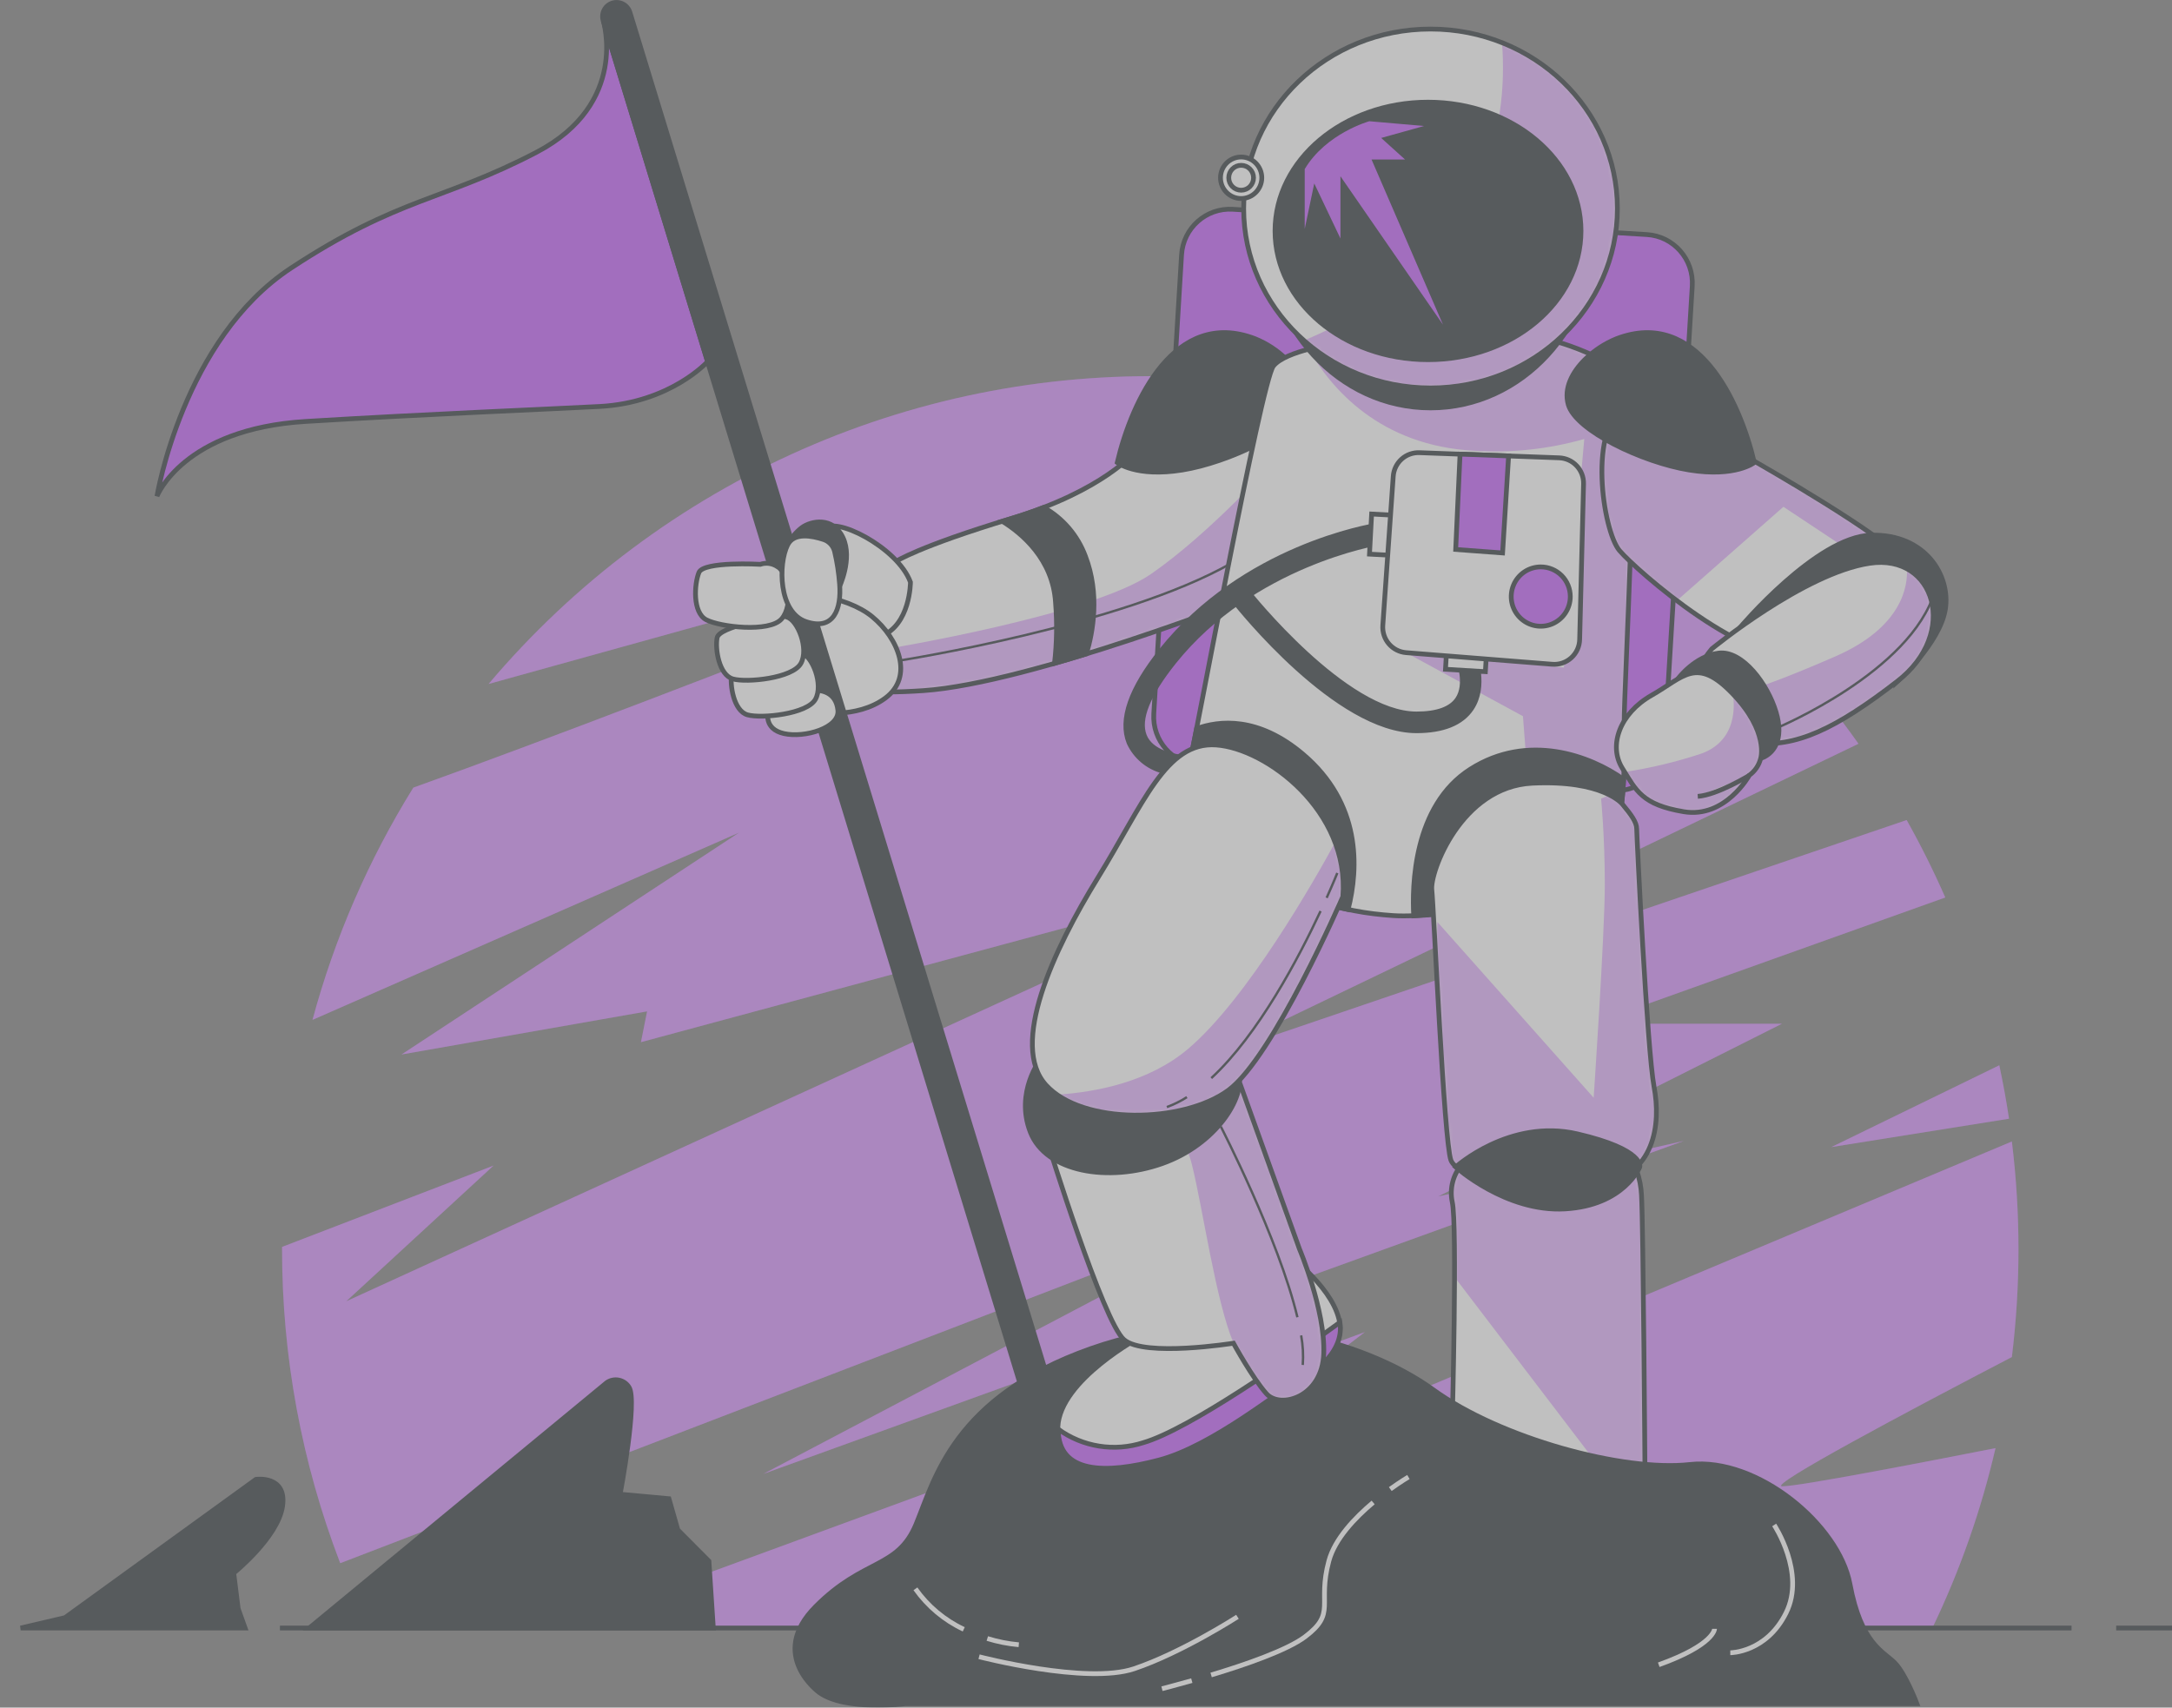 <svg width="456.302" height="358.757" viewBox="0 0 456.302 358.757" fill="none" xmlns="http://www.w3.org/2000/svg" xmlns:xlink="http://www.w3.org/1999/xlink">
	<rect x="0" y="0" width="456.302" height="358.757" fill="#808080" stroke="none"/>
	<desc>
			Created with Pixso.
	</desc>
	<defs/>
	<g opacity="0.5">
		<path id="Vector" d="M422.064 235.032C421.501 231.25 420.809 227.503 420.023 223.804L384.73 240.994L422.064 235.032Z" fill="#C35CFC" fill-opacity="1" fill-rule="nonzero"/>
		<path id="Vector" d="M247.601 103.466C247.601 103.466 143.245 145.22 86.834 165.473C77.433 180.609 70.294 197.051 65.647 214.272L155.252 174.933L84.349 221.542L135.94 212.481L134.651 218.95L273.831 181.413L72.752 273.381L103.684 244.881L59.256 261.964L59.256 262.318C59.228 284.919 63.371 307.329 71.474 328.413L268.66 252.657L160.364 309.657L353.74 239.697L302.148 251.361L374.353 215.085L334.451 215.085L408.673 188.553C406.226 182.976 403.522 177.553 400.559 172.282L251.94 222.861L390.44 156.259C374.36 133.481 353.311 114.697 328.901 101.341C304.492 87.986 277.367 80.414 249.599 79.202C221.832 77.99 194.156 83.171 168.686 94.35C143.216 105.528 120.625 122.408 102.64 143.7L247.601 103.466Z" fill="#C35CFC" fill-opacity="1" fill-rule="nonzero"/>
		<path id="Vector" d="M374.423 312.26C371.14 312.26 400.7 296.543 422.661 285.104C424.514 270.065 424.514 254.854 422.661 239.815L237.764 317.421L286.729 279.861L117.297 342.033L405.953 342.033C411.755 329.966 416.207 317.29 419.226 304.237C403.713 307.289 377.988 312.26 374.423 312.26Z" fill="#C35CFC" fill-opacity="1" fill-rule="nonzero"/>
		<g opacity="0.3">
			<path id="Vector" d="M422.064 235.032C421.501 231.25 420.809 227.503 420.023 223.804L384.73 240.994L422.064 235.032Z" fill="#FFFFFF" fill-opacity="1" fill-rule="nonzero"/>
			<path id="Vector" d="M247.601 103.466C247.601 103.466 143.245 145.22 86.834 165.473C77.433 180.609 70.294 197.051 65.647 214.272L155.252 174.933L84.349 221.542L135.94 212.481L134.651 218.95L273.831 181.413L72.752 273.381L103.684 244.881L59.256 261.964L59.256 262.318C59.228 284.919 63.371 307.329 71.474 328.413L268.66 252.657L160.364 309.657L353.74 239.697L302.148 251.361L374.353 215.085L334.451 215.085L408.673 188.553C406.226 182.976 403.522 177.553 400.559 172.282L251.94 222.861L390.44 156.259C374.36 133.481 353.311 114.697 328.901 101.341C304.492 87.986 277.367 80.414 249.599 79.202C221.832 77.99 194.156 83.171 168.686 94.35C143.216 105.528 120.625 122.408 102.64 143.7L247.601 103.466Z" fill="#FFFFFF" fill-opacity="1" fill-rule="nonzero"/>
			<path id="Vector" d="M374.423 312.261C371.14 312.261 400.7 296.544 422.661 285.104C424.514 270.065 424.514 254.854 422.661 239.815L237.764 317.421L286.729 279.861L117.297 342.033L405.953 342.033C411.755 329.967 416.207 317.291 419.226 304.238C403.713 307.289 377.988 312.261 374.423 312.261Z" fill="#FFFFFF" fill-opacity="1" fill-rule="nonzero"/>
		</g>
		<path id="Vector" d="" fill="#FFFFFF" fill-opacity="1" fill-rule="nonzero"/>
		<path id="Vector" d="M444.576 342.033L456.302 342.033" stroke="#2E353A" stroke-opacity="1" stroke-width="1"/>
		<path id="Vector" d="" fill="#FFFFFF" fill-opacity="1" fill-rule="nonzero"/>
		<path id="Vector" d="M58.811 342.033L435.196 342.033" stroke="#2E353A" stroke-opacity="1" stroke-width="1"/>
		<path id="Vector" d="M64.966 342.032L127.451 290.488C127.817 290.228 128.231 290.046 128.669 289.953C129.107 289.86 129.559 289.857 129.998 289.946C130.437 290.034 130.853 290.211 131.222 290.466C131.59 290.722 131.903 291.049 132.141 291.43C134.006 294.234 130.277 313.921 130.277 313.921L140.537 314.864L142.401 321.415L148.932 327.977L149.858 342.032L64.966 342.032Z" fill="#2E353A" fill-opacity="1" fill-rule="nonzero"/>
		<path id="Vector" d="M127.451 290.488C127.817 290.228 128.231 290.046 128.669 289.953C129.107 289.86 129.559 289.857 129.998 289.946C130.437 290.034 130.853 290.211 131.222 290.466C131.59 290.722 131.903 291.049 132.141 291.43C134.006 294.234 130.277 313.921 130.277 313.921L140.537 314.864L142.401 321.415L148.932 327.977L149.858 342.032L64.966 342.032L127.451 290.488Z" stroke="#2E353A" stroke-opacity="1" stroke-width="1"/>
		<path id="Vector" d="M13.656 339.853L53.769 310.799C53.769 310.799 60.3 309.868 59.362 316.419C58.424 322.97 49.102 330.487 49.102 330.487L50.04 337.98L51.494 342.033L4.334 342.033L13.656 339.853Z" fill="#2E353A" fill-opacity="1" fill-rule="nonzero"/>
		<path id="Vector" d="M53.769 310.799C53.769 310.799 60.3 309.868 59.362 316.419C58.424 322.97 49.102 330.487 49.102 330.487L50.04 337.98L51.494 342.033L4.334 342.033L13.656 339.853L53.769 310.799Z" stroke="#2E353A" stroke-opacity="1" stroke-width="1"/>
		<path id="Vector" d="M345.985 49.281L258.991 43.966C253.386 43.623 248.567 47.911 248.226 53.541L242.391 149.961C242.05 155.592 246.317 160.435 251.921 160.777L338.915 166.093C344.519 166.436 349.339 162.148 349.679 156.517L355.515 60.097C355.856 54.466 351.589 49.624 345.985 49.281Z" fill="#C35CFC" fill-opacity="1" fill-rule="nonzero"/>
		<path id="Vector" d="M345.985 49.281C351.589 49.624 355.856 54.466 355.515 60.097L349.679 156.517C349.339 162.148 344.519 166.436 338.915 166.093L251.921 160.777C246.317 160.435 242.05 155.592 242.391 149.961L248.226 53.541C248.567 47.911 253.386 43.623 258.991 43.966L345.985 49.281Z" stroke="#2E353A" stroke-opacity="1" stroke-width="1"/>
		<path id="Vector" d="M238.561 94.82C238.561 94.82 231.912 103.067 212.378 108.958C192.843 114.849 188.141 117.994 188.141 117.994C188.141 117.994 176.803 121.917 172.898 131.732C168.994 141.546 171.339 146.659 194.004 145.092C216.669 143.525 263.571 125.063 263.571 125.063C263.571 125.063 272.177 109.347 270.219 95.998C268.261 82.649 242.465 89.318 238.561 94.82Z" fill="#FFFFFF" fill-opacity="1" fill-rule="nonzero"/>
		<mask id="mask296_2835" mask-type="alpha" maskUnits="userSpaceOnUse" x="171.361" y="88.197" width="99.148" height="57.174">
			<path id="Vector" d="M238.561 94.82C238.561 94.82 231.912 103.067 212.378 108.958C192.843 114.849 188.141 117.994 188.141 117.994C188.141 117.994 176.803 121.917 172.898 131.732C168.994 141.546 171.339 146.659 194.004 145.092C216.669 143.525 263.571 125.063 263.571 125.063C263.571 125.063 272.177 109.347 270.219 95.998C268.261 82.649 242.465 89.318 238.561 94.82Z" fill="#000000" fill-opacity="1" fill-rule="nonzero"/>
		</mask>
		<g mask="url(#mask296_2835)">
			<g opacity="0.49">
				<path id="Vector" d="M186.277 136.328C186.277 136.328 186.734 140.816 187.145 145.364C189.197 145.364 191.46 145.27 194.004 145.093C216.669 143.514 263.571 125.064 263.571 125.064C266.906 118.667 269.153 111.753 270.219 104.611L267.581 97.047C267.581 97.047 254.284 111.975 241.785 120.611C229.286 129.247 186.277 136.328 186.277 136.328Z" fill="#C35CFC" fill-opacity="1" fill-rule="nonzero"/>
			</g>
		</g>
		<path id="Vector" d="M212.378 108.958C192.843 114.849 188.141 117.994 188.141 117.994C188.141 117.994 176.803 121.917 172.898 131.732C168.994 141.546 171.339 146.659 194.004 145.092C216.669 143.525 263.571 125.063 263.571 125.063C263.571 125.063 272.177 109.347 270.219 95.998C268.261 82.649 242.465 89.318 238.561 94.82C238.561 94.82 231.912 103.067 212.378 108.958Z" stroke="#2E353A" stroke-opacity="1" stroke-width="1"/>
		<path id="Vector" d="M188.951 138.778C188.951 138.778 235.629 131.497 258.74 118.289" stroke="#2E353A" stroke-opacity="1" stroke-width="0.5"/>
		<path id="Vector" d="M228.231 137.376C229.614 132.828 231.092 124.828 228.008 116.816C226.388 112.479 223.288 108.858 219.261 106.602C217.162 107.415 214.875 108.204 212.378 108.958L210.56 109.512C214.664 112.045 221.219 117.5 221.758 126.631C222.094 130.874 222.019 135.139 221.535 139.367C223.775 138.719 226.015 138.059 228.231 137.376Z" fill="#2E353A" fill-opacity="1" fill-rule="nonzero"/>
		<path id="Vector" d="M228.008 116.816C226.388 112.479 223.288 108.858 219.261 106.602C217.162 107.415 214.875 108.204 212.378 108.958L210.56 109.512C214.664 112.045 221.219 117.5 221.758 126.631C222.094 130.874 222.019 135.139 221.535 139.367C223.775 138.719 226.015 138.059 228.231 137.376C229.614 132.828 231.092 124.828 228.008 116.816Z" stroke="#2E353A" stroke-opacity="1" stroke-width="1"/>
		<path id="Vector" d="M270.313 75.545C268.397 73.65 266.125 72.156 263.63 71.15C246.85 64.741 237.834 84.004 234.715 97.177C234.715 97.177 238.619 100.322 248.386 98.744C258.154 97.165 272.224 90.496 273.796 84.994C274.71 81.565 272.904 78.184 270.313 75.545Z" fill="#2E353A" fill-opacity="1" fill-rule="nonzero"/>
		<path id="Vector" d="M263.63 71.15C246.85 64.741 237.834 84.004 234.715 97.177C234.715 97.177 238.619 100.322 248.386 98.744C258.154 97.165 272.224 90.496 273.796 84.994C274.71 81.565 272.904 78.184 270.313 75.545C268.397 73.65 266.125 72.156 263.63 71.15Z" stroke="#2E353A" stroke-opacity="1" stroke-width="1"/>
		<path id="Vector" d="M191.272 122.307C191.272 122.307 191.272 131.344 185.011 133.7C178.749 136.056 172.898 131.732 172.898 131.732C172.898 131.732 171.726 114.46 173.285 111.314C174.845 108.168 188.528 114.849 191.272 122.307Z" fill="#FFFFFF" fill-opacity="1" fill-rule="nonzero"/>
		<path id="Vector" d="M185.011 133.7C178.749 136.056 172.898 131.732 172.898 131.732C172.898 131.732 171.726 114.46 173.285 111.314C174.845 108.168 188.528 114.849 191.272 122.307C191.272 122.307 191.272 131.344 185.011 133.7Z" stroke="#2E353A" stroke-opacity="1" stroke-width="1"/>
		<path id="Vector" d="M280.655 72.187C280.655 72.187 270.102 73.648 267.522 76.9C264.943 80.151 250.743 157.534 250.016 159.737C249.289 161.94 252.197 168.903 261.32 178.799C270.442 188.696 281.745 191.63 292.685 192.36C303.625 193.091 329.526 187.647 335.729 181.757C341.932 175.866 341.205 160.491 341.205 152.067C341.205 143.643 344.488 85.724 342.295 80.599C340.103 75.474 325.88 71.068 323.699 71.068C321.518 71.068 283.211 71.822 280.655 72.187Z" fill="#FFFFFF" fill-opacity="1" fill-rule="nonzero"/>
		<mask id="mask296_2846" mask-type="alpha" maskUnits="userSpaceOnUse" x="249.91" y="71.068" width="93.14" height="121.358">
			<path id="Vector" d="M280.655 72.187C280.655 72.187 270.102 73.648 267.522 76.9C264.943 80.151 250.743 157.534 250.016 159.737C249.289 161.94 252.197 168.903 261.32 178.799C270.442 188.696 281.745 191.63 292.685 192.36C303.625 193.091 329.526 187.647 335.729 181.757C341.932 175.866 341.205 160.491 341.205 152.067C341.205 143.643 344.488 85.724 342.295 80.599C340.103 75.474 325.88 71.068 323.699 71.068C321.518 71.068 283.211 71.822 280.655 72.187Z" fill="#000000" fill-opacity="1" fill-rule="nonzero"/>
		</mask>
		<g mask="url(#mask296_2846)">
			<g opacity="0.49">
				<path id="Vector" d="M341.205 152.09C341.205 143.655 344.488 85.748 342.295 80.611C340.103 75.474 325.88 71.091 323.699 71.091C321.518 71.091 283.199 71.822 280.655 72.187C278.732 72.479 276.826 72.872 274.944 73.365C279.635 81.612 289.906 93.677 309.792 94.702C317.557 95.194 325.347 94.357 332.833 92.228L328.553 140.25L295.394 137.116L319.947 150.464L321.518 170.882L339.223 175.771C341.603 168.526 341.205 158.382 341.205 152.09Z" fill="#C35CFC" fill-opacity="1" fill-rule="nonzero"/>
			</g>
		</g>
		<path id="Vector" d="M267.522 76.9C264.943 80.151 250.743 157.534 250.016 159.737C249.289 161.94 252.197 168.903 261.32 178.799C270.442 188.696 281.745 191.63 292.685 192.36C303.625 193.091 329.526 187.647 335.729 181.757C341.932 175.866 341.205 160.491 341.205 152.067C341.205 143.643 344.488 85.724 342.295 80.599C340.103 75.474 325.88 71.068 323.699 71.068C321.518 71.068 283.211 71.822 280.655 72.187C280.655 72.187 270.102 73.648 267.522 76.9Z" stroke="#2E353A" stroke-opacity="1" stroke-width="1"/>
		<path id="Vector" d="M297.575 153.528C280.889 153.528 260.323 127.608 259.455 126.548L262.211 124.356C262.422 124.616 282.59 149.994 297.575 149.994C301.925 149.994 304.833 148.945 306.216 146.872C308.327 143.714 306.439 138.848 306.416 138.801L309.675 137.458C309.781 137.729 312.313 144.091 309.136 148.851C307.06 151.95 303.144 153.528 297.575 153.528Z" fill="#2E353A" fill-opacity="1" fill-rule="nonzero"/>
		<path id="Vector" d="M259.455 126.548L262.211 124.356C262.422 124.616 282.59 149.994 297.575 149.994C301.925 149.994 304.833 148.945 306.216 146.872C308.327 143.714 306.439 138.848 306.416 138.801L309.675 137.458C309.781 137.729 312.313 144.091 309.136 148.851C307.06 151.95 303.144 153.528 297.575 153.528C280.889 153.528 260.323 127.608 259.455 126.548Z" stroke="#2E353A" stroke-opacity="1" stroke-width="1"/>
		<path id="Vector" d="M244.294 161.999C245.314 161.092 246.639 159.925 247.812 159.018C246.874 158.9 241.832 158.146 240.425 154.6C239.018 151.054 241.222 145.846 246.628 139.072C263.125 118.43 289.414 114.083 289.683 114.047L289.156 110.383C287.983 110.56 261.308 114.955 243.931 136.704C237.517 144.727 235.254 151.23 237.189 156.037C237.862 157.496 238.848 158.787 240.077 159.818C241.305 160.849 242.746 161.593 244.294 161.999Z" fill="#2E353A" fill-opacity="1" fill-rule="nonzero"/>
		<path id="Vector" d="M247.812 159.018C246.874 158.9 241.832 158.146 240.425 154.6C239.018 151.054 241.222 145.846 246.628 139.072C263.125 118.43 289.414 114.083 289.683 114.047L289.156 110.383C287.983 110.56 261.308 114.955 243.931 136.704C237.517 144.727 235.254 151.23 237.189 156.037C237.862 157.496 238.848 158.787 240.077 159.818C241.305 160.849 242.746 161.593 244.294 161.999C245.314 161.092 246.639 159.925 247.812 159.018Z" stroke="#2E353A" stroke-opacity="1" stroke-width="1"/>
		<path id="Vector" d="M293.626 108.288L288.158 107.993L287.707 116.417L293.175 116.712L293.626 108.288Z" fill="#FFFFFF" fill-opacity="1" fill-rule="nonzero"/>
		<path id="Vector" d="M293.626 108.288L293.175 116.712L287.707 116.417L288.158 107.993L293.626 108.288Z" stroke="#2E353A" stroke-opacity="1" stroke-width="1"/>
		<path id="Vector" d="M304.003 135.114L303.673 140.606L312.053 141.115L312.383 135.623L304.003 135.114Z" fill="#FFFFFF" fill-opacity="1" fill-rule="nonzero"/>
		<path id="Vector" d="M304.003 135.114L312.383 135.623L312.053 141.115L303.673 140.606L304.003 135.114Z" stroke="#2E353A" stroke-opacity="1" stroke-width="1"/>
		<path id="Vector" d="M292.697 100.062L290.504 131.415C290.41 132.82 290.87 134.206 291.785 135.273C292.7 136.34 293.996 137.002 295.394 137.117L326.126 139.556C326.846 139.612 327.57 139.52 328.254 139.286C328.938 139.052 329.567 138.681 330.103 138.195C330.64 137.709 331.072 137.118 331.374 136.459C331.676 135.799 331.841 135.085 331.859 134.36L332.68 101.653C332.715 100.248 332.197 98.885 331.237 97.861C330.278 96.837 328.955 96.236 327.556 96.186L298.243 95.103C296.857 95.038 295.5 95.52 294.464 96.447C293.427 97.374 292.793 98.672 292.697 100.062Z" fill="#FFFFFF" fill-opacity="1" fill-rule="nonzero"/>
		<path id="Vector" d="M290.504 131.415C290.41 132.82 290.87 134.206 291.785 135.273C292.7 136.34 293.996 137.002 295.394 137.117L326.126 139.556C326.846 139.612 327.57 139.52 328.254 139.286C328.938 139.052 329.567 138.681 330.103 138.195C330.64 137.709 331.072 137.118 331.374 136.459C331.676 135.799 331.841 135.085 331.859 134.36L332.68 101.653C332.715 100.248 332.197 98.885 331.237 97.861C330.278 96.837 328.955 96.236 327.556 96.186L298.243 95.103C296.857 95.038 295.5 95.52 294.464 96.447C293.427 97.374 292.793 98.672 292.697 100.062L290.504 131.415Z" stroke="#2E353A" stroke-opacity="1" stroke-width="1"/>
		<path id="Vector" d="M306.732 95.409L305.818 115.438L315.667 116.169L316.933 95.786L306.732 95.409Z" fill="#C35CFC" fill-opacity="1" fill-rule="nonzero"/>
		<path id="Vector" d="M305.818 115.438L315.667 116.169L316.933 95.786L306.732 95.409L305.818 115.438Z" stroke="#2E353A" stroke-opacity="1" stroke-width="1"/>
		<path id="Vector" d="M329.89 125.334C329.89 126.568 329.526 127.773 328.844 128.798C328.161 129.824 327.192 130.623 326.058 131.094C324.924 131.565 323.676 131.688 322.473 131.447C321.269 131.205 320.164 130.61 319.297 129.738C318.43 128.865 317.84 127.753 317.602 126.543C317.364 125.333 317.489 124.08 317.96 122.941C318.431 121.803 319.228 120.83 320.25 120.146C321.271 119.463 322.471 119.1 323.699 119.102C324.513 119.102 325.319 119.263 326.071 119.577C326.823 119.89 327.505 120.349 328.081 120.928C328.656 121.507 329.111 122.194 329.422 122.951C329.732 123.707 329.891 124.517 329.89 125.334Z" fill="#C35CFC" fill-opacity="1" fill-rule="nonzero"/>
		<path id="Vector" d="M328.844 128.798C328.161 129.824 327.192 130.623 326.058 131.094C324.924 131.565 323.676 131.688 322.473 131.447C321.269 131.205 320.164 130.61 319.297 129.738C318.43 128.865 317.84 127.753 317.602 126.543C317.364 125.333 317.489 124.08 317.96 122.941C318.431 121.803 319.228 120.83 320.25 120.146C321.271 119.463 322.471 119.1 323.699 119.102C324.513 119.102 325.319 119.263 326.071 119.577C326.823 119.89 327.505 120.349 328.081 120.928C328.656 121.507 329.111 122.194 329.422 122.951C329.732 123.707 329.891 124.517 329.89 125.334C329.89 126.568 329.526 127.773 328.844 128.798Z" stroke="#2E353A" stroke-opacity="1" stroke-width="1"/>
		<path id="Vector" d="M171.14 149.605C171.14 149.605 179.934 151.172 185.996 146.66C192.058 142.147 188.728 134.089 183.252 129.576C177.776 125.064 166.649 123.685 162.146 125.841C157.644 127.998 160 136.445 161.372 140.969C162.744 145.494 165.078 148.816 171.14 149.605Z" fill="#FFFFFF" fill-opacity="1" fill-rule="nonzero"/>
		<path id="Vector" d="M185.996 146.66C192.058 142.147 188.728 134.089 183.252 129.576C177.776 125.064 166.649 123.685 162.146 125.841C157.644 127.998 160 136.445 161.372 140.969C162.744 145.494 165.078 148.816 171.14 149.605C171.14 149.605 179.934 151.172 185.996 146.66Z" stroke="#2E353A" stroke-opacity="1" stroke-width="1"/>
		<path id="Vector" d="M126.724 4.312C126.724 4.312 132.246 21.772 112.712 31.987C93.177 42.201 83.785 41.412 61.12 56.328C38.455 71.243 32.979 104.244 32.979 104.244C32.979 104.244 38.443 90.106 64.239 88.539C90.035 86.972 115.831 85.935 125.997 85.393C140.853 84.603 148.662 75.968 148.662 75.968L126.724 4.312Z" fill="#C35CFC" fill-opacity="1" fill-rule="nonzero"/>
		<path id="Vector" d="M112.712 31.987C93.177 42.201 83.785 41.412 61.12 56.328C38.455 71.243 32.979 104.244 32.979 104.244C32.979 104.244 38.443 90.106 64.239 88.539C90.035 86.972 115.831 85.935 125.997 85.393C140.853 84.603 148.662 75.968 148.662 75.968L126.724 4.312C126.724 4.312 132.246 21.772 112.712 31.987Z" stroke="#2E353A" stroke-opacity="1" stroke-width="1"/>
		<path id="Vector" d="M215.427 294.388L126.724 4.312C126.61 3.942 126.57 3.553 126.606 3.167C126.643 2.782 126.755 2.408 126.936 2.066C127.116 1.725 127.363 1.422 127.661 1.177C127.958 0.931 128.302 0.747 128.67 0.636C129.412 0.411 130.212 0.488 130.897 0.853C131.582 1.216 132.096 1.837 132.329 2.58L221.066 292.679L215.427 294.388Z" fill="#2E353A" fill-opacity="1" fill-rule="nonzero"/>
		<path id="Vector" d="M126.724 4.312C126.61 3.942 126.57 3.553 126.606 3.167C126.643 2.782 126.755 2.408 126.936 2.066C127.116 1.725 127.363 1.422 127.661 1.177C127.958 0.931 128.302 0.747 128.67 0.636C129.412 0.411 130.212 0.488 130.897 0.853C131.582 1.216 132.096 1.837 132.329 2.58L221.066 292.679L215.427 294.388L126.724 4.312Z" stroke="#2E353A" stroke-opacity="1" stroke-width="1"/>
		<path id="Vector" d="M161.372 149.604C161.372 149.604 160.387 153.139 164.691 154.117C168.994 155.095 176.416 152.938 176.029 149.215C175.642 145.493 172.699 144.691 169.58 145.092C166.461 145.493 161.372 147.837 161.372 149.604Z" fill="#FFFFFF" fill-opacity="1" fill-rule="nonzero"/>
		<path id="Vector" d="M164.691 154.117C168.994 155.095 176.416 152.938 176.029 149.215C175.642 145.493 172.699 144.691 169.58 145.092C166.461 145.493 161.372 147.837 161.372 149.604C161.372 149.604 160.387 153.139 164.691 154.117Z" stroke="#2E353A" stroke-opacity="1" stroke-width="1"/>
		<path id="Vector" d="M165.078 137.434C165.078 137.434 154.185 139.154 153.727 141.51C153.27 143.867 154.126 149.357 157.034 150.182C159.942 151.007 169.568 150.041 171.304 146.918C173.039 143.796 170.647 137.834 168.408 137.187C167.871 136.967 167.291 136.875 166.714 136.917C166.136 136.96 165.576 137.137 165.078 137.434Z" fill="#FFFFFF" fill-opacity="1" fill-rule="nonzero"/>
		<path id="Vector" d="M153.727 141.51C153.27 143.867 154.126 149.357 157.034 150.182C159.942 151.007 169.568 150.041 171.304 146.918C173.039 143.796 170.647 137.834 168.408 137.187C167.871 136.967 167.291 136.875 166.714 136.917C166.136 136.96 165.576 137.137 165.078 137.434C165.078 137.434 154.185 139.154 153.727 141.51Z" stroke="#2E353A" stroke-opacity="1" stroke-width="1"/>
		<path id="Vector" d="M162.017 129.894C162.017 129.894 151.113 131.614 150.655 133.982C150.198 136.35 151.054 141.817 153.974 142.642C156.893 143.466 166.496 142.512 168.244 139.39C169.991 136.268 167.575 130.306 165.347 129.658C164.812 129.437 164.232 129.343 163.655 129.384C163.077 129.425 162.517 129.6 162.017 129.894Z" fill="#FFFFFF" fill-opacity="1" fill-rule="nonzero"/>
		<path id="Vector" d="M150.655 133.982C150.198 136.35 151.054 141.817 153.974 142.642C156.893 143.466 166.496 142.512 168.244 139.39C169.991 136.268 167.575 130.306 165.347 129.658C164.812 129.437 164.232 129.343 163.655 129.384C163.077 129.425 162.517 129.6 162.017 129.894C162.017 129.894 151.113 131.614 150.655 133.982Z" stroke="#2E353A" stroke-opacity="1" stroke-width="1"/>
		<path id="Vector" d="M159.731 118.56C159.731 118.56 147.806 117.876 146.833 120.28C145.86 122.684 145.461 128.657 148.357 130.2C151.253 131.744 161.642 132.945 164.198 130.035C166.754 127.125 165.57 120.28 163.354 119.078C162.832 118.713 162.233 118.477 161.604 118.387C160.974 118.296 160.333 118.356 159.731 118.56Z" fill="#FFFFFF" fill-opacity="1" fill-rule="nonzero"/>
		<path id="Vector" d="M146.833 120.28C145.86 122.684 145.461 128.657 148.357 130.2C151.253 131.744 161.642 132.945 164.198 130.035C166.754 127.125 165.57 120.28 163.354 119.078C162.832 118.713 162.233 118.477 161.604 118.387C160.974 118.296 160.333 118.356 159.731 118.56C159.731 118.56 147.806 117.876 146.833 120.28Z" stroke="#2E353A" stroke-opacity="1" stroke-width="1"/>
		<path id="Vector" d="M176.264 123.461C176.264 123.461 179.195 117.441 177.096 112.952C174.997 108.463 170.401 109.417 168.454 110.843C167.198 111.803 166.179 113.041 165.476 114.46C165.476 114.46 170.401 114.354 172.511 116.451C174.622 118.548 176.264 123.461 176.264 123.461Z" fill="#2E353A" fill-opacity="1" fill-rule="nonzero"/>
		<path id="Vector" d="M177.096 112.952C174.997 108.463 170.401 109.417 168.454 110.843C167.198 111.803 166.179 113.041 165.476 114.46C165.476 114.46 170.401 114.354 172.511 116.451C174.622 118.548 176.264 123.461 176.264 123.461C176.264 123.461 179.195 117.441 177.096 112.952Z" stroke="#2E353A" stroke-opacity="1" stroke-width="1"/>
		<path id="Vector" d="M175.337 115.862C175.193 115.275 174.902 114.736 174.492 114.294C174.081 113.853 173.565 113.524 172.992 113.341C170.647 112.575 166.778 111.774 165.453 114.519C163.495 118.442 163.495 128.657 169.357 130.613C175.22 132.569 176.78 127.868 176.393 122.766C176.224 120.44 175.871 118.132 175.337 115.862Z" fill="#FFFFFF" fill-opacity="1" fill-rule="nonzero"/>
		<path id="Vector" d="M174.492 114.294C174.081 113.853 173.565 113.524 172.992 113.341C170.647 112.575 166.778 111.774 165.453 114.519C163.495 118.442 163.495 128.657 169.357 130.613C175.22 132.569 176.78 127.868 176.393 122.766C176.224 120.44 175.871 118.132 175.337 115.862C175.193 115.275 174.902 114.736 174.492 114.294Z" stroke="#2E353A" stroke-opacity="1" stroke-width="1"/>
		<path id="Vector" d="M341.099 163.743C334.064 158.724 320.99 153.917 308.913 161.586C296.836 169.257 296.648 186.388 297 192.42C309.323 191.866 330.241 186.965 335.694 181.816C339.587 178.128 340.759 170.788 341.099 163.743Z" fill="#2E353A" fill-opacity="1" fill-rule="nonzero"/>
		<path id="Vector" d="M308.913 161.586C296.836 169.257 296.648 186.388 297 192.42C309.323 191.866 330.241 186.965 335.694 181.816C339.587 178.128 340.759 170.788 341.099 163.743C334.064 158.724 320.99 153.917 308.913 161.586Z" stroke="#2E353A" stroke-opacity="1" stroke-width="1"/>
		<path id="Vector" d="M307.283 244.447C306.306 245.52 305.597 246.812 305.216 248.216C304.834 249.619 304.792 251.094 305.091 252.517C306.181 257.23 305.091 298.689 305.091 298.689C305.091 298.689 305.454 308.586 322.597 311.155C339.739 313.723 345.578 308.951 345.578 308.951C345.578 308.951 345.215 256.912 344.851 251.044C344.676 247.62 343.537 244.314 341.568 241.513L307.283 244.447Z" fill="#FFFFFF" fill-opacity="1" fill-rule="nonzero"/>
		<mask id="mask296_2870" mask-type="alpha" maskUnits="userSpaceOnUse" x="304.894" y="241.513" width="40.684" height="70.4">
			<path id="Vector" d="M307.283 244.447C306.306 245.52 305.597 246.812 305.216 248.216C304.834 249.619 304.792 251.094 305.091 252.517C306.181 257.23 305.091 298.689 305.091 298.689C305.091 298.689 305.454 308.586 322.597 311.155C339.739 313.723 345.578 308.951 345.578 308.951C345.578 308.951 345.215 256.912 344.851 251.044C344.676 247.62 343.537 244.314 341.568 241.513L307.283 244.447Z" fill="#000000" fill-opacity="1" fill-rule="nonzero"/>
		</mask>
		<g mask="url(#mask296_2870)">
			<g opacity="0.49">
				<path id="Vector" d="M341.568 241.572L307.283 244.506C306.306 245.579 305.597 246.871 305.216 248.275C304.834 249.678 304.792 251.153 305.091 252.576C305.489 254.285 305.595 260.729 305.571 268.281L338.508 311.473C343.573 310.636 345.543 309.01 345.543 309.01C345.543 309.01 345.18 256.971 344.816 251.104C344.651 247.682 343.525 244.377 341.568 241.572Z" fill="#C35CFC" fill-opacity="1" fill-rule="nonzero"/>
			</g>
		</g>
		<path id="Vector" d="M305.216 248.216C304.834 249.619 304.792 251.094 305.091 252.517C306.181 257.23 305.091 298.689 305.091 298.689C305.091 298.689 305.454 308.586 322.597 311.155C339.739 313.723 345.578 308.951 345.578 308.951C345.578 308.951 345.215 256.912 344.851 251.044C344.676 247.62 343.537 244.314 341.568 241.513L307.283 244.447C306.306 245.52 305.597 246.812 305.216 248.216Z" stroke="#2E353A" stroke-opacity="1" stroke-width="1"/>
		<path id="Vector" d="M340.841 168.95C340.841 168.95 336.831 163.813 321.905 164.544C306.978 165.274 300.389 183.241 300.799 186.929C301.209 190.617 303.344 239.711 304.809 243.74C306.275 247.77 323.042 251.434 335.448 249.242C347.853 247.051 348.944 236.047 347.49 228.341C346.036 220.636 343.843 175.571 343.843 174.146C343.843 172.72 342.659 171.142 340.841 168.95Z" fill="#FFFFFF" fill-opacity="1" fill-rule="nonzero"/>
		<mask id="mask296_2877" mask-type="alpha" maskUnits="userSpaceOnUse" x="300.781" y="164.473" width="47.207" height="85.426">
			<path id="Vector" d="M340.841 168.95C340.841 168.95 336.831 163.813 321.905 164.544C306.978 165.274 300.389 183.241 300.799 186.929C301.209 190.617 303.344 239.711 304.809 243.74C306.275 247.77 323.042 251.434 335.448 249.242C347.853 247.051 348.944 236.047 347.49 228.341C346.036 220.636 343.843 175.571 343.843 174.146C343.843 172.72 342.659 171.142 340.841 168.95Z" fill="#000000" fill-opacity="1" fill-rule="nonzero"/>
		</mask>
		<g mask="url(#mask296_2877)">
			<g opacity="0.49">
				<path id="Vector" d="M347.408 228.318C345.942 220.625 343.761 175.548 343.761 174.123C343.761 172.697 342.659 171.189 340.841 168.998C340.068 168.179 339.144 167.519 338.121 167.054L336.362 167.784C336.362 167.784 337.148 175.643 337.148 185.857C337.148 196.072 334.803 230.627 334.803 230.627L301.972 193.704L301.632 203.235C302.499 219.128 303.766 241.125 304.727 243.764C306.181 247.793 322.96 251.458 335.366 249.266C347.771 247.075 348.873 236.023 347.408 228.318Z" fill="#C35CFC" fill-opacity="1" fill-rule="nonzero"/>
			</g>
		</g>
		<path id="Vector" d="M321.905 164.544C306.978 165.274 300.389 183.241 300.799 186.929C301.209 190.617 303.344 239.711 304.809 243.74C306.275 247.77 323.042 251.434 335.448 249.242C347.853 247.051 348.944 236.047 347.49 228.341C346.036 220.636 343.843 175.571 343.843 174.146C343.843 172.72 342.659 171.142 340.841 168.95C340.841 168.95 336.831 163.813 321.905 164.544Z" stroke="#2E353A" stroke-opacity="1" stroke-width="1"/>
		<path id="Vector" d="M305.818 245.178C305.818 245.178 316.37 254.709 328.799 253.979C341.228 253.249 344.488 245.178 344.488 245.178C344.488 245.178 345.578 241.514 331.355 238.215C317.133 234.916 305.818 245.178 305.818 245.178Z" fill="#2E353A" fill-opacity="1" fill-rule="nonzero"/>
		<path id="Vector" d="M328.799 253.979C341.228 253.249 344.488 245.178 344.488 245.178C344.488 245.178 345.578 241.514 331.355 238.215C317.133 234.916 305.818 245.178 305.818 245.178C305.818 245.178 316.37 254.709 328.799 253.979Z" stroke="#2E353A" stroke-opacity="1" stroke-width="1"/>
		<path id="Vector" d="M300.529 85.7C319.717 85.7 335.272 68.82 335.272 47.998C335.272 27.176 319.717 10.297 300.529 10.297C281.342 10.297 265.787 27.176 265.787 47.998C265.787 68.82 281.342 85.7 300.529 85.7Z" fill="#2E353A" fill-opacity="1" fill-rule="nonzero"/>
		<path id="Vector" d="M300.529 85.7C281.342 85.7 265.787 68.82 265.787 47.998C265.787 27.176 281.342 10.297 300.529 10.297C319.717 10.297 335.272 27.176 335.272 47.998C335.272 68.82 319.717 85.7 300.529 85.7Z" stroke="#2E353A" stroke-opacity="1" stroke-width="1"/>
		<path id="Vector" d="M339.786 43.803C339.786 64.625 322.21 81.505 300.529 81.505C278.849 81.505 261.273 64.625 261.273 43.803C261.273 22.981 278.849 6.102 300.529 6.102C322.21 6.102 339.786 22.981 339.786 43.803Z" fill="#FFFFFF" fill-opacity="1" fill-rule="evenodd"/>
		<mask id="mask296_2886" mask-type="alpha" maskUnits="userSpaceOnUse" x="261.273" y="6.102" width="78.513" height="75.403">
			<path id="Vector" d="M339.786 43.803C339.786 64.625 322.21 81.505 300.529 81.505C278.849 81.505 261.273 64.625 261.273 43.803C261.273 22.981 278.849 6.102 300.529 6.102C322.21 6.102 339.786 22.981 339.786 43.803Z" fill="#000000" fill-opacity="1" fill-rule="evenodd"/>
		</mask>
		<g mask="url(#mask296_2886)">
			<g opacity="0.49">
				<path id="Vector" d="M315.55 8.977C316.886 26.273 312.595 55.35 273.936 71.538C281.297 78.004 290.753 81.548 300.529 81.505C322.21 81.505 339.786 64.634 339.786 43.804C339.786 28.099 329.772 14.632 315.55 8.977Z" fill="#C35CFC" fill-opacity="1" fill-rule="nonzero"/>
			</g>
		</g>
		<path id="Vector" d="M300.529 81.505C278.849 81.505 261.273 64.625 261.273 43.803C261.273 22.981 278.849 6.102 300.529 6.102C322.21 6.102 339.786 22.981 339.786 43.803C339.786 64.625 322.21 81.505 300.529 81.505Z" stroke="#2E353A" stroke-opacity="1" stroke-width="1"/>
		<path id="Vector" d="M260.745 41.707C263.141 41.707 265.083 39.755 265.083 37.348C265.083 34.94 263.141 32.988 260.745 32.988C258.349 32.988 256.407 34.94 256.407 37.348C256.407 39.755 258.349 41.707 260.745 41.707Z" fill="#FFFFFF" fill-opacity="1" fill-rule="nonzero"/>
		<path id="Vector" d="M260.745 41.707C258.349 41.707 256.407 39.755 256.407 37.348C256.407 34.94 258.349 32.988 260.745 32.988C263.141 32.988 265.083 34.94 265.083 37.348C265.083 39.755 263.141 41.707 260.745 41.707Z" stroke="#2E353A" stroke-opacity="1" stroke-width="1"/>
		<path id="Vector" d="M260.745 39.963C262.183 39.963 263.348 38.792 263.348 37.348C263.348 35.903 262.183 34.732 260.745 34.732C259.307 34.732 258.142 35.903 258.142 37.348C258.142 38.792 259.307 39.963 260.745 39.963Z" fill="#FFFFFF" fill-opacity="1" fill-rule="nonzero"/>
		<path id="Vector" d="M260.745 39.963C259.307 39.963 258.142 38.792 258.142 37.348C258.142 35.903 259.307 34.732 260.745 34.732C262.183 34.732 263.348 35.903 263.348 37.348C263.348 38.792 262.183 39.963 260.745 39.963Z" stroke="#2E353A" stroke-opacity="1" stroke-width="1"/>
		<path id="Vector" d="M300.002 75.567C317.752 75.567 332.141 63.456 332.141 48.516C332.141 33.576 317.752 21.465 300.002 21.465C282.252 21.465 267.862 33.576 267.862 48.516C267.862 63.456 282.252 75.567 300.002 75.567Z" fill="#2E353A" fill-opacity="1" fill-rule="nonzero"/>
		<path id="Vector" d="M300.002 75.567C282.252 75.567 267.862 63.456 267.862 48.516C267.862 33.576 282.252 21.465 300.002 21.465C317.752 21.465 332.141 33.576 332.141 48.516C332.141 63.456 317.752 75.567 300.002 75.567Z" stroke="#2E353A" stroke-opacity="1" stroke-width="1"/>
		<path id="Vector" d="M274.1 35.521L274.1 48.092L276.105 38.537L281.605 50.107L281.605 37.029L303.144 68.204L288.136 33.506L295.171 33.506L290.164 28.982L299.169 26.473L287.667 25.471C287.667 25.471 278.603 27.981 274.1 35.521Z" fill="#C35CFC" fill-opacity="1" fill-rule="nonzero"/>
		<path id="Vector" d="M365.781 95.314L366.731 95.856C371.726 98.684 394.872 111.986 400.43 118.03C406.597 124.816 392.222 134.854 379.875 137.799C367.528 140.745 343.761 119.809 340.232 115.673C336.702 111.538 333.478 89.412 341.697 85.289C349.917 81.165 365.781 95.314 365.781 95.314Z" fill="#FFFFFF" fill-opacity="1" fill-rule="nonzero"/>
		<mask id="mask296_2897" mask-type="alpha" maskUnits="userSpaceOnUse" x="336.535" y="84.535" width="65.372" height="53.547">
			<path id="Vector" d="M365.781 95.314L366.731 95.856C371.726 98.684 394.872 111.986 400.43 118.03C406.597 124.816 392.222 134.854 379.875 137.799C367.528 140.745 343.761 119.809 340.232 115.673C336.702 111.538 333.478 89.412 341.697 85.289C349.917 81.165 365.781 95.314 365.781 95.314Z" fill="#000000" fill-opacity="1" fill-rule="nonzero"/>
		</mask>
		<g mask="url(#mask296_2897)">
			<g opacity="0.49">
				<path id="Vector" d="M400.465 118.03C394.966 111.986 371.761 98.685 366.766 95.857L365.816 95.315C365.816 95.315 349.952 81.177 341.732 85.289C333.513 89.4 336.749 111.55 340.267 115.674C343.974 119.509 347.999 123.021 352.297 126.172L374.669 106.472L401.309 124.145C401.82 123.165 402.013 122.048 401.861 120.952C401.71 119.856 401.222 118.834 400.465 118.03Z" fill="#C35CFC" fill-opacity="1" fill-rule="nonzero"/>
			</g>
		</g>
		<path id="Vector" d="M366.731 95.856C371.726 98.684 394.872 111.986 400.43 118.03C406.597 124.816 392.222 134.854 379.875 137.799C367.528 140.745 343.761 119.809 340.232 115.673C336.702 111.538 333.478 89.412 341.697 85.289C349.917 81.165 365.781 95.314 365.781 95.314L366.731 95.856Z" stroke="#2E353A" stroke-opacity="1" stroke-width="1"/>
		<path id="Vector" d="M332.95 75.545C334.868 73.652 337.14 72.159 339.634 71.15C356.424 64.741 365.429 84.004 368.56 97.177C368.56 97.177 364.644 100.322 354.877 98.744C345.109 97.165 331.039 90.496 329.468 84.994C328.495 81.565 330.3 78.184 332.95 75.545Z" fill="#2E353A" fill-opacity="1" fill-rule="nonzero"/>
		<path id="Vector" d="M339.634 71.15C356.424 64.741 365.429 84.004 368.56 97.177C368.56 97.177 364.644 100.322 354.877 98.744C345.109 97.165 331.039 90.496 329.468 84.994C328.495 81.565 330.3 78.184 332.95 75.545C334.868 73.652 337.14 72.159 339.634 71.15Z" stroke="#2E353A" stroke-opacity="1" stroke-width="1"/>
		<path id="Vector" d="M365.488 131.897C365.488 131.897 381.634 112.728 393.09 112.434C404.545 112.139 409.845 120.987 408.673 128.068C407.5 135.149 398.694 143.114 398.694 143.114C398.694 143.114 404.862 121.906 395.751 121.906C386.641 121.906 365.488 131.897 365.488 131.897Z" fill="#2E353A" fill-opacity="1" fill-rule="nonzero"/>
		<path id="Vector" d="M393.09 112.434C404.545 112.139 409.845 120.987 408.673 128.068C407.5 135.149 398.694 143.114 398.694 143.114C398.694 143.114 404.862 121.906 395.751 121.906C386.641 121.906 365.488 131.897 365.488 131.897C365.488 131.897 381.634 112.728 393.09 112.434Z" stroke="#2E353A" stroke-opacity="1" stroke-width="1"/>
		<path id="Vector" d="M359.614 136.327C359.614 136.327 378.996 120.398 392.797 118.336C406.597 116.274 411.557 133.087 398.659 143.078C385.761 153.069 377.214 157.216 368.115 156.038C359.016 154.86 351.687 145.776 359.614 136.327Z" fill="#FFFFFF" fill-opacity="1" fill-rule="nonzero"/>
		<mask id="mask296_2906" mask-type="alpha" maskUnits="userSpaceOnUse" x="356.235" y="118.163" width="49.908" height="38.07">
			<path id="Vector" d="M359.614 136.327C359.614 136.327 378.996 120.398 392.797 118.336C406.597 116.274 411.557 133.087 398.659 143.078C385.761 153.069 377.214 157.216 368.115 156.038C359.016 154.86 351.687 145.776 359.614 136.327Z" fill="#000000" fill-opacity="1" fill-rule="nonzero"/>
		</mask>
		<g mask="url(#mask296_2906)">
			<g opacity="0.49">
				<path id="Vector" d="M400.617 119.49C400.817 122.919 399.797 131.696 385.609 137.894C367.634 145.752 364.022 145.776 364.022 145.776C364.556 148.693 364.058 151.706 362.615 154.294C364.325 155.233 366.194 155.844 368.126 156.097C377.225 157.275 385.714 153.151 398.671 143.137C408.673 135.325 407.922 123.449 400.617 119.49Z" fill="#C35CFC" fill-opacity="1" fill-rule="nonzero"/>
			</g>
		</g>
		<path id="Vector" d="M392.797 118.336C406.597 116.274 411.557 133.087 398.659 143.078C385.761 153.069 377.214 157.216 368.115 156.038C359.016 154.86 351.687 145.776 359.614 136.327C359.614 136.327 378.996 120.398 392.797 118.336Z" stroke="#2E353A" stroke-opacity="1" stroke-width="1"/>
		<path id="Vector" d="M373.391 152.893C373.391 152.893 401.532 141.111 406.468 124.204" stroke="#2E353A" stroke-opacity="1" stroke-width="0.5"/>
		<path id="Vector" d="M352.567 142.524C352.567 142.524 356.084 137.812 361.079 137.21C366.074 136.61 371.363 143.702 373.121 149.605C374.88 155.508 372.535 158.453 369.885 159.337C367.235 160.221 352.567 142.524 352.567 142.524Z" fill="#2E353A" fill-opacity="1" fill-rule="nonzero"/>
		<path id="Vector" d="M361.079 137.21C366.074 136.61 371.363 143.702 373.121 149.605C374.88 155.508 372.535 158.453 369.885 159.337C367.235 160.221 352.567 142.524 352.567 142.524C352.567 142.524 356.084 137.812 361.079 137.21Z" stroke="#2E353A" stroke-opacity="1" stroke-width="1"/>
		<path id="Vector" d="M369.885 159.336C369.885 159.336 371.656 153.74 364.022 145.775C356.389 137.811 353.739 142.241 346.985 146.07C340.232 149.899 337.887 156.674 340.818 161.387C343.749 166.099 344.934 169.057 353.716 170.529C362.498 172.002 367.517 162.859 367.517 162.859C368.697 162.004 369.537 160.756 369.885 159.336Z" fill="#FFFFFF" fill-opacity="1" fill-rule="nonzero"/>
		<mask id="mask296_2915" mask-type="alpha" maskUnits="userSpaceOnUse" x="339.577" y="141.334" width="30.486" height="29.356">
			<path id="Vector" d="M369.885 159.336C369.885 159.336 371.656 153.74 364.022 145.775C356.389 137.811 353.739 142.241 346.985 146.07C340.232 149.899 337.887 156.674 340.818 161.387C343.749 166.099 344.934 169.057 353.716 170.529C362.498 172.002 367.517 162.859 367.517 162.859C368.697 162.004 369.537 160.756 369.885 159.336Z" fill="#000000" fill-opacity="1" fill-rule="nonzero"/>
		</mask>
		<g mask="url(#mask296_2915)">
			<g opacity="0.49">
				<path id="Vector" d="M357.468 158.312C352.198 160.064 346.789 161.361 341.299 162.188C343.913 166.453 345.426 169.163 353.739 170.553C362.545 172.025 367.54 162.883 367.54 162.883C368.714 162.021 369.545 160.769 369.885 159.348C369.885 159.348 371.656 153.751 364.023 145.787C364.023 145.775 366.074 155.177 357.468 158.312Z" fill="#C35CFC" fill-opacity="1" fill-rule="nonzero"/>
			</g>
		</g>
		<path id="Vector" d="M364.022 145.775C356.389 137.811 353.739 142.241 346.985 146.07C340.232 149.899 337.887 156.674 340.818 161.387C343.749 166.099 344.934 169.057 353.716 170.529C362.498 172.002 367.517 162.859 367.517 162.859C368.697 162.004 369.537 160.756 369.885 159.336C369.885 159.336 371.656 153.74 364.022 145.775Z" stroke="#2E353A" stroke-opacity="1" stroke-width="1"/>
		<path id="Vector" d="M367.54 162.882C367.54 162.882 360.786 167.018 356.671 167.312" fill="#FFFFFF" fill-opacity="1" fill-rule="nonzero"/>
		<path id="Vector" d="M367.54 162.882C367.54 162.882 360.786 167.018 356.671 167.312" stroke="#2E353A" stroke-opacity="1" stroke-width="1"/>
		<path id="Vector" d="M172.113 355.583C172.113 355.583 161.173 347.737 171.339 337.522C181.505 327.308 188.528 329.664 192.445 320.239C196.361 310.813 200.254 293.542 229.18 283.327C258.107 273.112 287.022 281.76 301.092 291.962C315.163 302.166 340.959 309.246 355.029 307.679C369.1 306.112 386.301 320.239 388.646 332.81C390.991 345.381 395.681 346.948 398.026 349.304C400.371 351.66 402.716 357.94 402.716 357.94L190.1 357.94C190.1 357.94 177.589 359.519 172.113 355.583Z" fill="#2E353A" fill-opacity="1" fill-rule="nonzero"/>
		<path id="Vector" d="M171.339 337.522C181.505 327.308 188.528 329.664 192.445 320.239C196.361 310.813 200.254 293.542 229.18 283.327C258.107 273.112 287.022 281.76 301.092 291.962C315.163 302.166 340.959 309.246 355.029 307.679C369.099 306.112 386.301 320.239 388.646 332.81C390.991 345.381 395.681 346.948 398.026 349.304C400.371 351.66 402.716 357.94 402.716 357.94L190.1 357.94C190.1 357.94 177.589 359.519 172.113 355.583C172.113 355.583 161.173 347.737 171.339 337.522Z" stroke="#2E353A" stroke-opacity="1" stroke-width="1"/>
		<path id="Vector" d="M372.723 320.379C372.723 320.379 379.406 330.441 375.232 338.842C371.058 347.242 363.506 347.23 363.506 347.23" stroke="#FFFFFF" stroke-opacity="1" stroke-width="1"/>
		<path id="Vector" d="M360.2 342.199C360.2 342.199 360.2 345.545 348.474 349.751" stroke="#FFFFFF" stroke-opacity="1" stroke-width="1"/>
		<path id="Vector" d="M250.38 353.085C246.686 354.134 244.107 354.782 244.107 354.782" stroke="#FFFFFF" stroke-opacity="1" stroke-width="1"/>
		<path id="Vector" d="M288.476 315.655C284.606 318.907 280.432 323.313 279.177 327.932C276.68 337.157 280.854 338.842 274.171 343.873C270.454 346.677 261.578 349.764 254.437 351.896" stroke="#FFFFFF" stroke-opacity="1" stroke-width="1"/>
		<path id="Vector" d="M295.887 310.307C295.887 310.307 294.292 311.249 292.075 312.84" stroke="#FFFFFF" stroke-opacity="1" stroke-width="1"/>
		<path id="Vector" d="M259.971 339.678C259.971 339.678 248.246 347.23 238.256 350.588C228.266 353.946 205.683 348.066 205.683 348.066" stroke="#FFFFFF" stroke-opacity="1" stroke-width="1"/>
		<path id="Vector" d="M202.47 342.306C198.411 340.4 194.912 337.469 192.316 333.799" stroke="#FFFFFF" stroke-opacity="1" stroke-width="1"/>
		<path id="Vector" d="M214.031 345.545C211.787 345.344 209.571 344.905 207.418 344.237" stroke="#FFFFFF" stroke-opacity="1" stroke-width="1"/>
		<path id="Vector" d="M273.737 158.441C264.274 150.441 256.09 151.372 251.388 153.08C250.638 156.944 250.134 159.419 250.016 159.784C249.278 161.987 252.197 168.95 261.32 178.847C267.15 185.147 274.811 189.436 283.211 191.1C285.474 182.252 285.931 168.762 273.737 158.441Z" fill="#2E353A" fill-opacity="1" fill-rule="nonzero"/>
		<path id="Vector" d="M251.388 153.08C250.638 156.944 250.134 159.419 250.016 159.784C249.278 161.987 252.197 168.95 261.32 178.847C267.15 185.147 274.811 189.436 283.211 191.1C285.474 182.252 285.931 168.762 273.737 158.441C264.274 150.441 256.09 151.372 251.388 153.08Z" stroke="#2E353A" stroke-opacity="1" stroke-width="1"/>
		<path id="Vector" d="M239.827 280.734C239.827 280.734 222.649 289.877 222.239 299.797C221.828 309.718 232.088 309.694 243.345 306.761C254.601 303.827 269.234 291.727 271.79 290.631C274.347 289.536 283.094 284.398 281.276 277.07C279.459 269.742 269.551 262.779 269.551 262.779L239.827 280.734Z" fill="#FFFFFF" fill-opacity="1" fill-rule="nonzero"/>
		<path id="Vector" d="M222.239 299.797C221.828 309.718 232.088 309.694 243.345 306.761C254.601 303.827 269.234 291.727 271.79 290.631C274.347 289.536 283.094 284.398 281.276 277.07C279.459 269.742 269.551 262.779 269.551 262.779L239.827 280.734C239.827 280.734 222.649 289.877 222.239 299.797Z" stroke="#2E353A" stroke-opacity="1" stroke-width="1"/>
		<path id="Vector" d="M281.499 277.812C271.673 284.964 249.84 300.304 240.167 303.097C237.177 304.061 234.003 304.306 230.902 303.812C227.8 303.319 224.857 302.102 222.309 300.257C222.309 309.683 232.323 309.683 243.415 306.761C254.718 303.827 269.305 291.727 271.861 290.631C274.417 289.536 282.578 284.74 281.499 277.812Z" fill="#C35CFC" fill-opacity="1" fill-rule="nonzero"/>
		<path id="Vector" d="M240.167 303.097C237.177 304.061 234.003 304.306 230.902 303.812C227.8 303.319 224.857 302.102 222.309 300.257C222.309 309.683 232.323 309.683 243.415 306.761C254.718 303.827 269.305 291.727 271.861 290.631C274.417 289.536 282.578 284.74 281.499 277.812C271.673 284.964 249.84 300.304 240.167 303.097Z" stroke="#2E353A" stroke-opacity="1" stroke-width="1"/>
		<path id="Vector" d="M220.105 240.053C220.105 240.053 231.772 277.754 236.145 281.465C240.519 285.176 259.127 282.196 259.127 282.196C259.127 282.196 263.137 289.536 266.057 292.799C268.976 296.063 277.782 293.53 278.099 284.364C278.415 275.197 272.986 262.379 272.986 262.379L260.593 227.917C260.593 227.917 245.995 224.984 232.452 227.917C218.909 230.851 220.105 240.053 220.105 240.053Z" fill="#FFFFFF" fill-opacity="1" fill-rule="nonzero"/>
		<mask id="mask296_2935" mask-type="alpha" maskUnits="userSpaceOnUse" x="220.078" y="226.614" width="58.034" height="67.545">
			<path id="Vector" d="M220.105 240.053C220.105 240.053 231.772 277.754 236.145 281.465C240.519 285.176 259.127 282.196 259.127 282.196C259.127 282.196 263.137 289.536 266.057 292.799C268.976 296.063 277.782 293.53 278.099 284.364C278.415 275.197 272.986 262.379 272.986 262.379L260.593 227.917C260.593 227.917 245.995 224.984 232.452 227.917C218.909 230.851 220.105 240.053 220.105 240.053Z" fill="#000000" fill-opacity="1" fill-rule="nonzero"/>
		</mask>
		<g mask="url(#mask296_2935)">
			<g opacity="0.49">
				<path id="Vector" d="M278.099 284.398C278.462 275.232 272.986 262.414 272.986 262.414L260.593 227.953C252.852 226.578 244.956 226.316 237.142 227.175C234.192 228.153 231.163 228.874 228.09 229.331C225.723 230.245 223.65 231.793 222.098 233.808C225.205 234.81 228.747 235.87 232.44 236.86C244.165 240.005 248.07 235.292 250.415 244.718C252.76 254.144 255.41 273.348 259.162 282.195C259.162 282.195 263.172 289.536 266.092 292.799C269.012 296.062 277.735 293.565 278.099 284.398Z" fill="#C35CFC" fill-opacity="1" fill-rule="nonzero"/>
			</g>
		</g>
		<path id="Vector" d="M236.145 281.465C240.519 285.176 259.127 282.196 259.127 282.196C259.127 282.196 263.137 289.536 266.057 292.799C268.976 296.063 277.782 293.53 278.099 284.364C278.415 275.197 272.986 262.379 272.986 262.379L260.593 227.917C260.593 227.917 245.995 224.984 232.452 227.917C218.909 230.851 220.105 240.053 220.105 240.053C220.105 240.053 231.772 277.754 236.145 281.465Z" stroke="#2E353A" stroke-opacity="1" stroke-width="1"/>
		<path id="Vector" d="M273.35 280.558C273.724 282.604 273.838 284.691 273.69 286.767" stroke="#2E353A" stroke-opacity="1" stroke-width="0.5"/>
		<path id="Vector" d="M256.477 236.683C256.477 236.683 268.636 260.247 272.564 276.741" stroke="#2E353A" stroke-opacity="1" stroke-width="0.5"/>
		<path id="Vector" d="M218.639 222.462C218.639 222.462 213.175 229.425 216.458 237.85C219.741 246.273 232.874 248.453 244.177 244.447C255.48 240.441 261.683 230.521 260.229 225.396C258.775 220.271 218.639 222.462 218.639 222.462Z" fill="#2E353A" fill-opacity="1" fill-rule="nonzero"/>
		<path id="Vector" d="M216.458 237.85C219.741 246.273 232.874 248.453 244.177 244.447C255.48 240.441 261.683 230.521 260.229 225.396C258.775 220.271 218.639 222.462 218.639 222.462C218.639 222.462 213.175 229.425 216.458 237.85Z" stroke="#2E353A" stroke-opacity="1" stroke-width="1"/>
		<path id="Vector" d="M282.109 188.378C282.109 188.378 267.522 222.098 258.036 229.061C248.551 236.023 227.398 236.389 219.741 227.953C212.085 219.517 221.195 199.736 230.681 184.361C240.167 168.986 244.904 155.778 255.48 156.509C266.057 157.239 283.574 170.411 282.109 188.378Z" fill="#FFFFFF" fill-opacity="1" fill-rule="nonzero"/>
		<mask id="mask296_2945" mask-type="alpha" maskUnits="userSpaceOnUse" x="216.881" y="156.48" width="65.314" height="77.805">
			<path id="Vector" d="M282.109 188.378C282.109 188.378 267.522 222.098 258.036 229.061C248.551 236.023 227.398 236.389 219.741 227.953C212.085 219.517 221.195 199.736 230.681 184.361C240.167 168.986 244.904 155.778 255.48 156.509C266.057 157.239 283.574 170.411 282.109 188.378Z" fill="#000000" fill-opacity="1" fill-rule="nonzero"/>
		</mask>
		<g mask="url(#mask296_2945)">
			<g opacity="0.49">
				<path id="Vector" d="M249.594 220.365C241.387 227.305 230.341 229.449 222.075 229.979C231.057 236.271 249.395 235.399 258.037 229.06C267.522 222.097 282.109 188.378 282.109 188.378C282.418 184.51 281.862 180.621 280.479 176.997C276.363 184.561 262.105 209.762 249.594 220.365Z" fill="#C35CFC" fill-opacity="1" fill-rule="nonzero"/>
			</g>
		</g>
		<path id="Vector" d="M258.036 229.061C248.551 236.023 227.398 236.389 219.741 227.953C212.085 219.517 221.195 199.736 230.681 184.361C240.167 168.986 244.904 155.778 255.48 156.509C266.057 157.239 283.574 170.411 282.109 188.378C282.109 188.378 267.522 222.098 258.036 229.061Z" stroke="#2E353A" stroke-opacity="1" stroke-width="1"/>
		<path id="Vector" d="M249.349 230.497C248.025 231.344 246.613 232.043 245.139 232.583" stroke="#2E353A" stroke-opacity="1" stroke-width="0.5"/>
		<path id="Vector" d="M277.43 191.406C272.904 201.102 264.415 217.326 254.472 226.504" stroke="#2E353A" stroke-opacity="1" stroke-width="0.5"/>
		<path id="Vector" d="M280.948 183.406C280.948 183.406 280.151 185.409 278.708 188.625" stroke="#2E353A" stroke-opacity="1" stroke-width="0.5"/>
	</g>
</svg>
